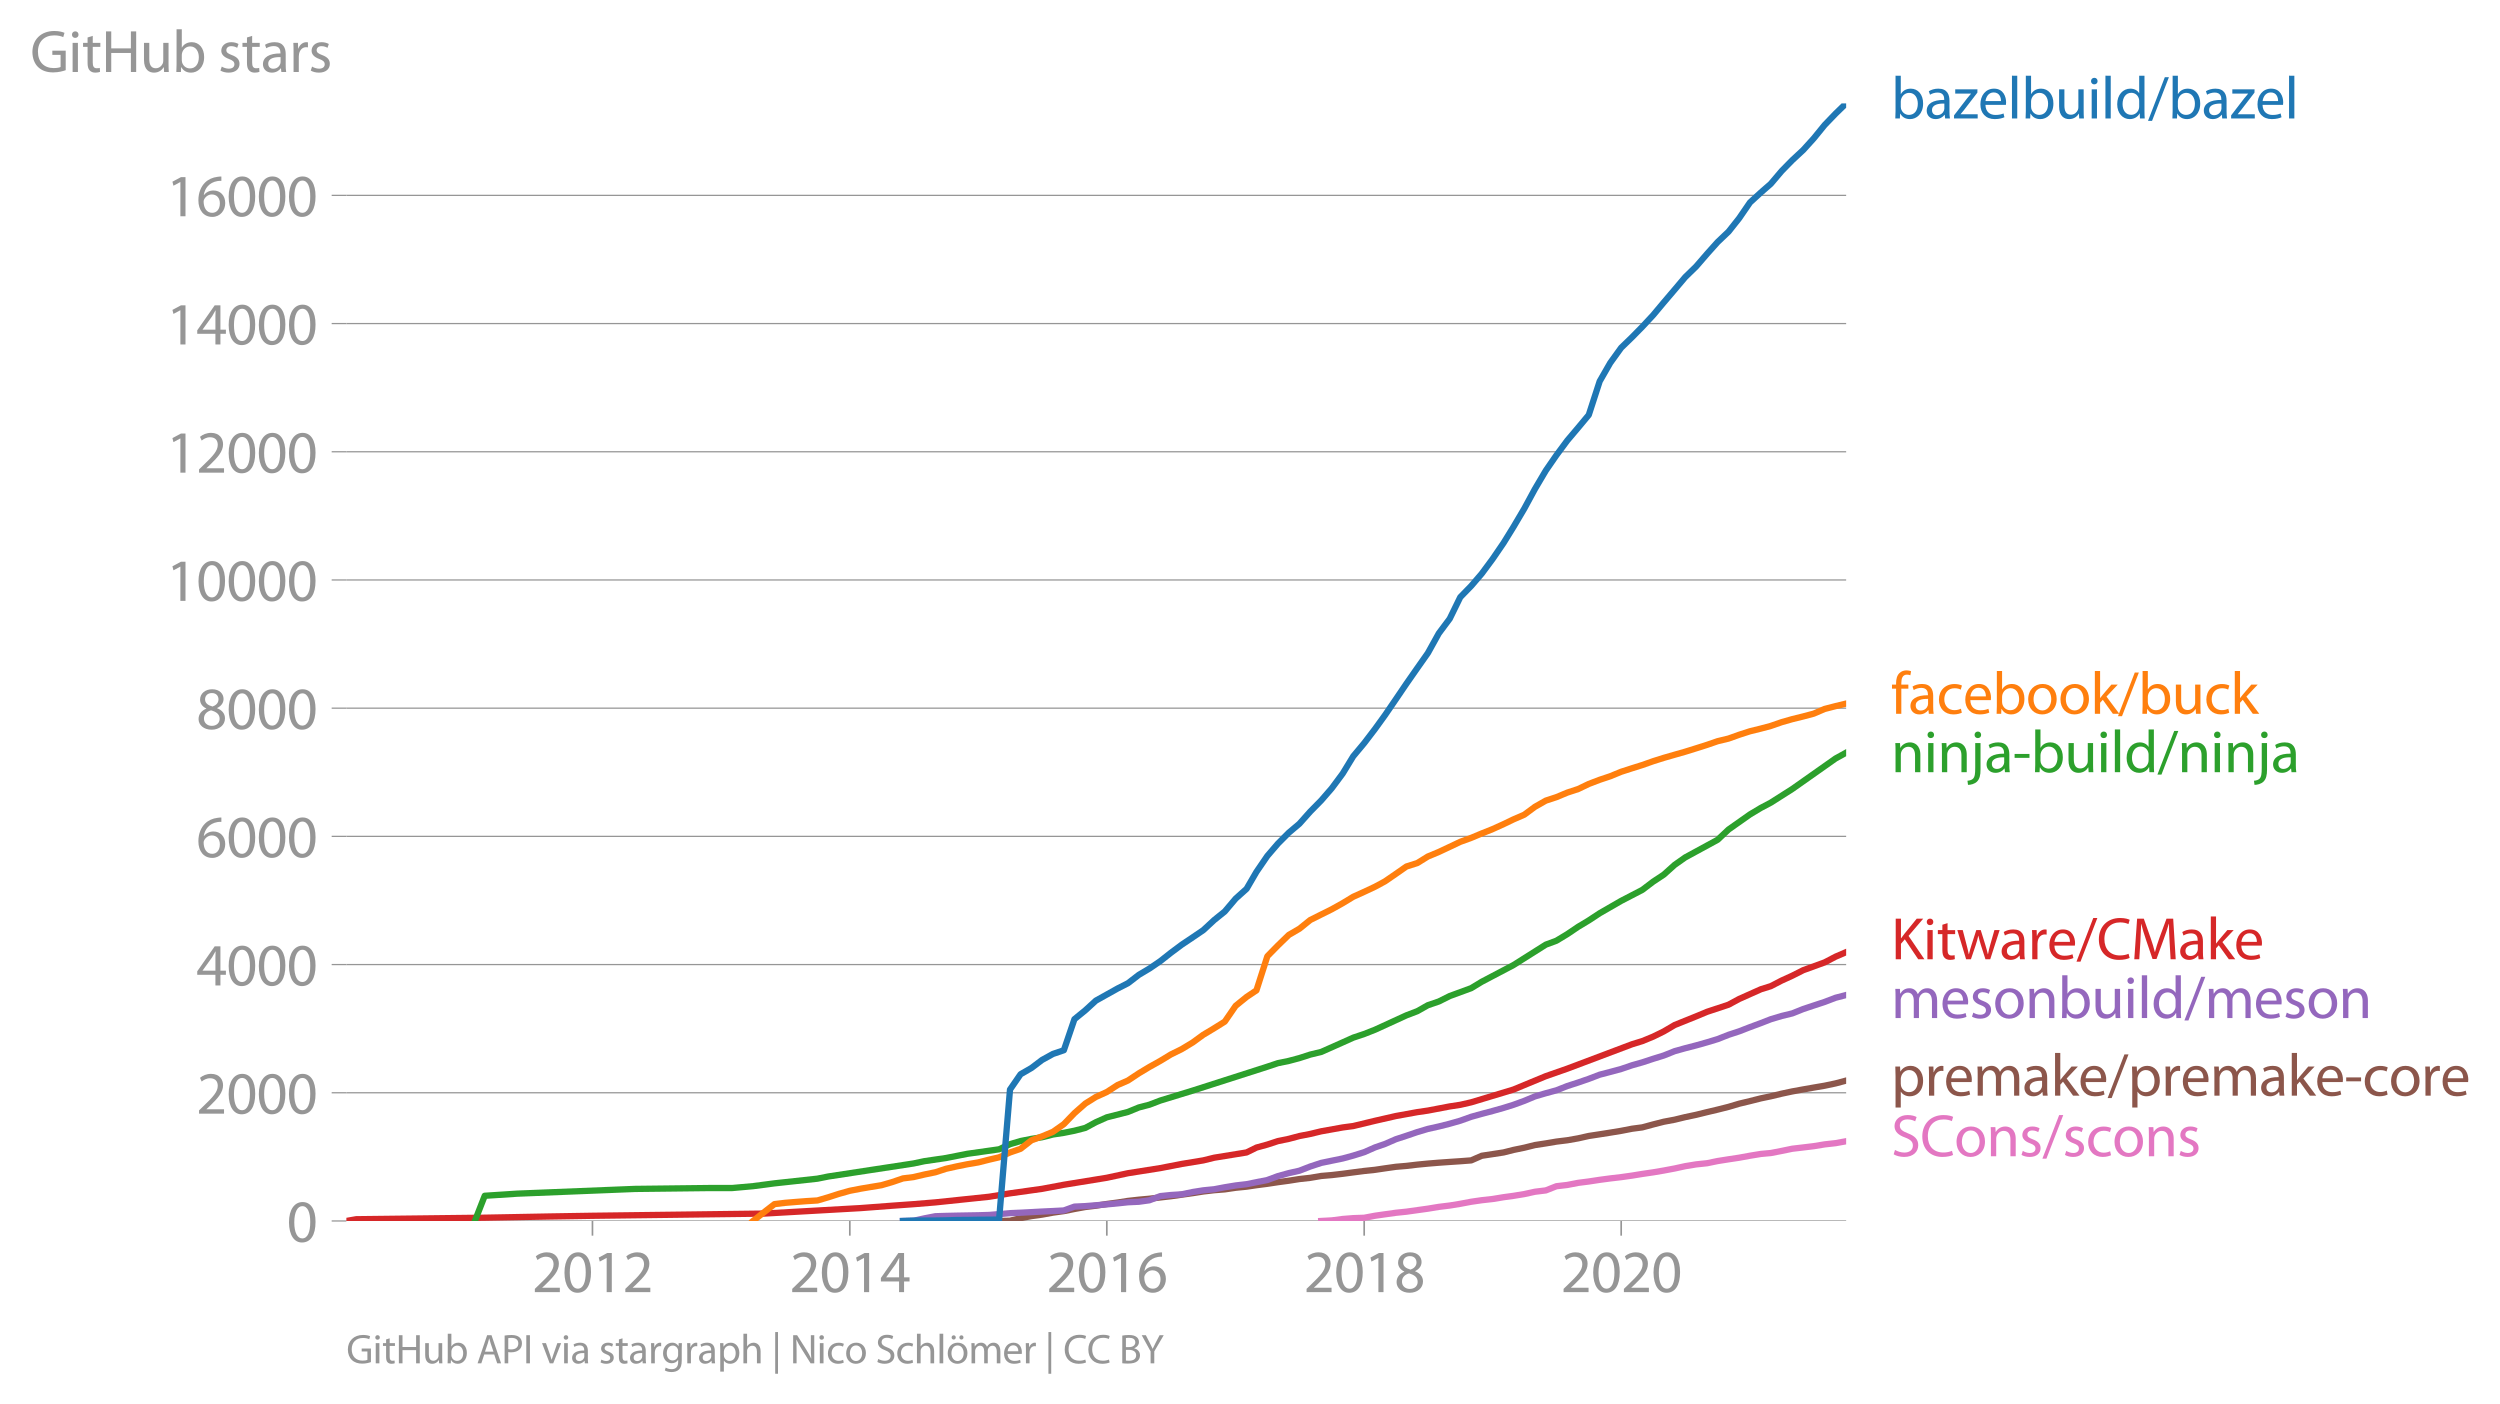 <svg height="445.679" viewBox="0 0 595.287 334.259" width="793.716" xmlns="http://www.w3.org/2000/svg" xmlns:xlink="http://www.w3.org/1999/xlink"><defs><style>*{stroke-linecap:butt;stroke-linejoin:round}</style></defs><g id="figure_1"><path d="M0 334.26h595.287V0H0z" style="fill:none" id="patch_1"/><g id="axes_1"><path d="M82.476 290.732h357.12V24.62H82.476z" style="fill:none" id="patch_2"/><g id="matplotlib.axis_1"><g id="xtick_1"><g id="line2d_1"><defs><path d="M0 0v3.5" id="m1e77e0fbd2" style="stroke:#969696;stroke-width:.4"/></defs><use style="fill:#969696;stroke:#969696;stroke-width:.4" x="141.074" xlink:href="#m1e77e0fbd2" y="290.732"/></g><g style="fill:#969696" transform="matrix(.14 0 0 -.14 126.711 307.672)" id="text_1"><defs><path d="M2944 0v467H1075v13l333 307c877 845 1434 1466 1434 2234 0 595-378 1209-1274 1209-480 0-890-179-1178-422l180-397c192 160 505 352 883 352 621 0 825-390 825-813-6-627-486-1164-1548-2176L288 346V0h2656z" id="MyriadPro-Regular-32" transform="scale(.016)"/><path d="M1677 4230c-845 0-1447-768-1447-2163C243 691 794-70 1606-70c922 0 1447 780 1447 2195 0 1325-499 2105-1376 2105zm-32-435c582 0 845-672 845-1696 0-1062-276-1734-852-1734-512 0-844 614-844 1696 0 1133 358 1734 851 1734z" id="MyriadPro-Regular-30" transform="scale(.016)"/><path d="M1510 0h544v4160h-480l-908-486 108-429 724 390h12V0z" id="MyriadPro-Regular-31" transform="scale(.016)"/></defs><use xlink:href="#MyriadPro-Regular-32"/><use x="51.3" xlink:href="#MyriadPro-Regular-30"/><use x="102.6" xlink:href="#MyriadPro-Regular-31"/><use x="153.9" xlink:href="#MyriadPro-Regular-32"/></g></g><g id="xtick_2"><use style="fill:#969696;stroke:#969696;stroke-width:.4" x="202.355" xlink:href="#m1e77e0fbd2" y="290.732" id="line2d_2"/><g style="fill:#969696" transform="matrix(.14 0 0 -.14 187.991 307.672)" id="text_2"><defs><path d="M2560 0v1133h582v441h-582v2586h-608L96 1504v-371h1933V0h531zM666 1574v13l1017 1415c115 192 218 371 346 614h19c-13-218-19-435-19-653V1574H666z" id="MyriadPro-Regular-34" transform="scale(.016)"/></defs><use xlink:href="#MyriadPro-Regular-32"/><use x="51.3" xlink:href="#MyriadPro-Regular-30"/><use x="102.6" xlink:href="#MyriadPro-Regular-31"/><use x="153.9" xlink:href="#MyriadPro-Regular-34"/></g></g><g id="xtick_3"><use style="fill:#969696;stroke:#969696;stroke-width:.4" x="263.551" xlink:href="#m1e77e0fbd2" y="290.732" id="line2d_3"/><g style="fill:#969696" transform="matrix(.14 0 0 -.14 249.188 307.672)" id="text_3"><defs><path d="M2662 4224c-102 0-243-6-409-32-525-64-986-275-1331-614-410-410-704-1056-704-1876C218 621 800-70 1690-70c864 0 1382 704 1382 1465 0 813-518 1344-1254 1344-461 0-807-217-1005-480h-19c96 685 563 1331 1446 1479 160 25 307 32 422 25v461zM1690 365c-589 0-903 505-916 1190 0 103 26 186 64 250 154 301 468 512 807 512 518 0 857-359 857-954s-326-998-806-998h-6z" id="MyriadPro-Regular-36" transform="scale(.016)"/></defs><use xlink:href="#MyriadPro-Regular-32"/><use x="51.3" xlink:href="#MyriadPro-Regular-30"/><use x="102.6" xlink:href="#MyriadPro-Regular-31"/><use x="153.9" xlink:href="#MyriadPro-Regular-36"/></g></g><g id="xtick_4"><use style="fill:#969696;stroke:#969696;stroke-width:.4" x="324.832" xlink:href="#m1e77e0fbd2" y="290.732" id="line2d_4"/><g style="fill:#969696" transform="matrix(.14 0 0 -.14 310.469 307.672)" id="text_4"><defs><path d="M1062 2170c-512-218-825-589-825-1114C237 448 762-70 1632-70c794 0 1414 486 1414 1209 0 506-320 871-838 1075v20c512 243 685 620 685 972 0 519-403 1024-1210 1024-729 0-1286-448-1286-1107 0-358 198-717 659-934l6-19zm583-1831c-531 0-851 371-832 794 0 397 262 717 749 857 563-160 915-403 915-908 0-423-327-743-832-743zm6 3488c506 0 704-345 704-678 0-378-275-634-633-755-480 128-794 352-794 768 0 358 256 665 723 665z" id="MyriadPro-Regular-38" transform="scale(.016)"/></defs><use xlink:href="#MyriadPro-Regular-32"/><use x="51.3" xlink:href="#MyriadPro-Regular-30"/><use x="102.6" xlink:href="#MyriadPro-Regular-31"/><use x="153.9" xlink:href="#MyriadPro-Regular-38"/></g></g><g id="xtick_5"><use style="fill:#969696;stroke:#969696;stroke-width:.4" x="386.028" xlink:href="#m1e77e0fbd2" y="290.732" id="line2d_5"/><g style="fill:#969696" transform="matrix(.14 0 0 -.14 371.665 307.672)" id="text_5"><use xlink:href="#MyriadPro-Regular-32"/><use x="51.3" xlink:href="#MyriadPro-Regular-30"/><use x="102.6" xlink:href="#MyriadPro-Regular-32"/><use x="153.9" xlink:href="#MyriadPro-Regular-30"/></g></g></g><g id="matplotlib.axis_2"><g id="ytick_1"><path clip-path="url(#p7c78a00a29)" d="M82.476 290.732h357.12" style="fill:none;stroke:#969696;stroke-linecap:square;stroke-width:.3" id="line2d_6"/><g id="line2d_7"><defs><path d="M0 0h-3.5" id="m3b2c793133" style="stroke:#969696;stroke-width:.3"/></defs><use style="fill:#969696;stroke:#969696;stroke-width:.3" x="82.476" xlink:href="#m3b2c793133" y="290.732"/></g><use xlink:href="#MyriadPro-Regular-30" style="fill:#969696" transform="matrix(.14 0 0 -.14 68.295 295.702)" id="text_6"/></g><g id="ytick_2"><path clip-path="url(#p7c78a00a29)" d="M82.476 260.206h357.12" style="fill:none;stroke:#969696;stroke-linecap:square;stroke-width:.3" id="line2d_8"/><use style="fill:#969696;stroke:#969696;stroke-width:.3" x="82.476" xlink:href="#m3b2c793133" y="260.206" id="line2d_9"/><g style="fill:#969696" transform="matrix(.14 0 0 -.14 46.75 265.176)" id="text_7"><use xlink:href="#MyriadPro-Regular-32"/><use x="51.3" xlink:href="#MyriadPro-Regular-30"/><use x="102.6" xlink:href="#MyriadPro-Regular-30"/><use x="153.9" xlink:href="#MyriadPro-Regular-30"/></g></g><g id="ytick_3"><path clip-path="url(#p7c78a00a29)" d="M82.476 229.68h357.12" style="fill:none;stroke:#969696;stroke-linecap:square;stroke-width:.3" id="line2d_10"/><use style="fill:#969696;stroke:#969696;stroke-width:.3" x="82.476" xlink:href="#m3b2c793133" y="229.68" id="line2d_11"/><g style="fill:#969696" transform="matrix(.14 0 0 -.14 46.75 234.65)" id="text_8"><use xlink:href="#MyriadPro-Regular-34"/><use x="51.3" xlink:href="#MyriadPro-Regular-30"/><use x="102.6" xlink:href="#MyriadPro-Regular-30"/><use x="153.9" xlink:href="#MyriadPro-Regular-30"/></g></g><g id="ytick_4"><path clip-path="url(#p7c78a00a29)" d="M82.476 199.154h357.12" style="fill:none;stroke:#969696;stroke-linecap:square;stroke-width:.3" id="line2d_12"/><use style="fill:#969696;stroke:#969696;stroke-width:.3" x="82.476" xlink:href="#m3b2c793133" y="199.154" id="line2d_13"/><g style="fill:#969696" transform="matrix(.14 0 0 -.14 46.75 204.124)" id="text_9"><use xlink:href="#MyriadPro-Regular-36"/><use x="51.3" xlink:href="#MyriadPro-Regular-30"/><use x="102.6" xlink:href="#MyriadPro-Regular-30"/><use x="153.9" xlink:href="#MyriadPro-Regular-30"/></g></g><g id="ytick_5"><path clip-path="url(#p7c78a00a29)" d="M82.476 168.627h357.12" style="fill:none;stroke:#969696;stroke-linecap:square;stroke-width:.3" id="line2d_14"/><use style="fill:#969696;stroke:#969696;stroke-width:.3" x="82.476" xlink:href="#m3b2c793133" y="168.627" id="line2d_15"/><g style="fill:#969696" transform="matrix(.14 0 0 -.14 46.75 173.597)" id="text_10"><use xlink:href="#MyriadPro-Regular-38"/><use x="51.3" xlink:href="#MyriadPro-Regular-30"/><use x="102.6" xlink:href="#MyriadPro-Regular-30"/><use x="153.9" xlink:href="#MyriadPro-Regular-30"/></g></g><g id="ytick_6"><path clip-path="url(#p7c78a00a29)" d="M82.476 138.101h357.12" style="fill:none;stroke:#969696;stroke-linecap:square;stroke-width:.3" id="line2d_16"/><use style="fill:#969696;stroke:#969696;stroke-width:.3" x="82.476" xlink:href="#m3b2c793133" y="138.101" id="line2d_17"/><g style="fill:#969696" transform="matrix(.14 0 0 -.14 39.568 143.071)" id="text_11"><use xlink:href="#MyriadPro-Regular-31"/><use x="51.3" xlink:href="#MyriadPro-Regular-30"/><use x="102.6" xlink:href="#MyriadPro-Regular-30"/><use x="153.9" xlink:href="#MyriadPro-Regular-30"/><use x="205.2" xlink:href="#MyriadPro-Regular-30"/></g></g><g id="ytick_7"><path clip-path="url(#p7c78a00a29)" d="M82.476 107.575h357.12" style="fill:none;stroke:#969696;stroke-linecap:square;stroke-width:.3" id="line2d_18"/><use style="fill:#969696;stroke:#969696;stroke-width:.3" x="82.476" xlink:href="#m3b2c793133" y="107.575" id="line2d_19"/><g style="fill:#969696" transform="matrix(.14 0 0 -.14 39.568 112.545)" id="text_12"><use xlink:href="#MyriadPro-Regular-31"/><use x="51.3" xlink:href="#MyriadPro-Regular-32"/><use x="102.6" xlink:href="#MyriadPro-Regular-30"/><use x="153.9" xlink:href="#MyriadPro-Regular-30"/><use x="205.2" xlink:href="#MyriadPro-Regular-30"/></g></g><g id="ytick_8"><path clip-path="url(#p7c78a00a29)" d="M82.476 77.049h357.12" style="fill:none;stroke:#969696;stroke-linecap:square;stroke-width:.3" id="line2d_20"/><use style="fill:#969696;stroke:#969696;stroke-width:.3" x="82.476" xlink:href="#m3b2c793133" y="77.049" id="line2d_21"/><g style="fill:#969696" transform="matrix(.14 0 0 -.14 39.568 82.019)" id="text_13"><use xlink:href="#MyriadPro-Regular-31"/><use x="51.3" xlink:href="#MyriadPro-Regular-34"/><use x="102.6" xlink:href="#MyriadPro-Regular-30"/><use x="153.9" xlink:href="#MyriadPro-Regular-30"/><use x="205.2" xlink:href="#MyriadPro-Regular-30"/></g></g><g id="ytick_9"><path clip-path="url(#p7c78a00a29)" d="M82.476 46.523h357.12" style="fill:none;stroke:#969696;stroke-linecap:square;stroke-width:.3" id="line2d_22"/><use style="fill:#969696;stroke:#969696;stroke-width:.3" x="82.476" xlink:href="#m3b2c793133" y="46.523" id="line2d_23"/><g style="fill:#969696" transform="matrix(.14 0 0 -.14 39.568 51.493)" id="text_14"><use xlink:href="#MyriadPro-Regular-31"/><use x="51.3" xlink:href="#MyriadPro-Regular-36"/><use x="102.6" xlink:href="#MyriadPro-Regular-30"/><use x="153.9" xlink:href="#MyriadPro-Regular-30"/><use x="205.2" xlink:href="#MyriadPro-Regular-30"/></g></g><g style="fill:#969696" transform="matrix(.14 0 0 -.14 7.2 17.14)" id="text_15"><defs><path d="M3770 2266H2349v-448h877V531c-128-64-378-115-743-115-1005 0-1664 646-1664 1741 0 1081 685 1734 1735 1734 435 0 723-83 953-185l135 454c-186 90-576 198-1076 198-1446 0-2329-940-2336-2227 0-672 231-1248 602-1606 422-403 960-570 1613-570 582 0 1075 147 1325 237v2074z" id="MyriadPro-Regular-47" transform="scale(.016)"/><path d="M1030 0v3098H467V0h563zM749 4320c-205 0-352-154-352-352 0-192 141-346 339-346 224 0 365 154 358 346 0 198-134 352-345 352z" id="MyriadPro-Regular-69" transform="scale(.016)"/><path d="M595 3667v-569H115v-429h480V979c0-365 58-640 218-806C947 19 1158-70 1421-70c217 0 390 38 499 83l-26 422c-83-25-172-38-326-38-314 0-422 217-422 601v1671h806v429h-806v742l-551-173z" id="MyriadPro-Regular-74" transform="scale(.016)"/><path d="M486 4314V0h557v2022h2087V0h563v4314h-563V2509H1043v1805H486z" id="MyriadPro-Regular-48" transform="scale(.016)"/><path d="M3059 3098h-563V1197c0-103-19-205-51-288-103-250-365-512-743-512-512 0-691 397-691 985v1716H448V1286C448 198 1030-70 1517-70c550 0 877 326 1024 576h13l32-506h499c-19 243-26 525-26 845v2253z" id="MyriadPro-Regular-75" transform="scale(.016)"/><path d="M467 800c0-275-13-589-25-800h486l26 512h19c230-410 589-582 1037-582 691 0 1388 550 1388 1657 7 941-537 1581-1305 1581-499 0-858-224-1056-570h-13v1946H467V800zm557 998c0 90 19 167 32 231 115 429 474 691 858 691 601 0 921-531 921-1152 0-710-352-1190-941-1190-409 0-736 268-844 659-13 64-26 134-26 205v556z" id="MyriadPro-Regular-62" transform="scale(.016)"/><path d="M250 147C467 19 781-70 1120-70c736 0 1158 390 1158 934 0 461-275 730-812 934-404 154-589 269-589 525 0 231 185 423 518 423 288 0 512-103 634-180l141 410c-173 102-448 192-762 192-666 0-1069-410-1069-909 0-371 263-678 819-877 416-153 576-300 576-569 0-256-192-461-601-461-282 0-576 115-743 224L250 147z" id="MyriadPro-Regular-73" transform="scale(.016)"/><path d="M2643 1901c0 621-230 1267-1177 1267-391 0-762-109-1018-275l128-371c218 140 518 230 806 230 634 0 704-461 704-717v-64C890 1978 224 1568 224 819c0-448 320-889 947-889 442 0 775 217 947 460h20l44-390h512c-38 211-51 474-51 742v1159zm-544-858c0-57-13-121-32-179-89-262-345-518-749-518-288 0-531 172-531 537 0 602 698 711 1312 698v-538z" id="MyriadPro-Regular-61" transform="scale(.016)"/><path d="M467 0h557v1651c0 96 13 186 26 263 76 422 358 723 755 723 77 0 134-7 192-19v531c-51 13-96 19-160 19-378 0-717-262-858-678h-25l-20 608H442c19-288 25-602 25-967V0z" id="MyriadPro-Regular-72" transform="scale(.016)"/></defs><use xlink:href="#MyriadPro-Regular-47"/><use x="64.6" xlink:href="#MyriadPro-Regular-69"/><use x="88" xlink:href="#MyriadPro-Regular-74"/><use x="121.1" xlink:href="#MyriadPro-Regular-48"/><use x="186.3" xlink:href="#MyriadPro-Regular-75"/><use x="241.4" xlink:href="#MyriadPro-Regular-62"/><use x="298.3" xlink:href="#MyriadPro-Regular-20"/><use x="319.5" xlink:href="#MyriadPro-Regular-73"/><use x="359.1" xlink:href="#MyriadPro-Regular-74"/><use x="392.2" xlink:href="#MyriadPro-Regular-61"/><use x="440.4" xlink:href="#MyriadPro-Regular-72"/><use x="473.1" xlink:href="#MyriadPro-Regular-73"/></g></g><path clip-path="url(#p7c78a00a29)" d="m314.604 290.732 2.515-.137 2.599-.336 2.515-.198 2.599-.092 2.598-.488 2.348-.336 2.598-.366 2.515-.26 2.6-.366 2.514-.351 2.599-.428 2.599-.32 2.514-.412 2.6-.489 2.514-.366 2.599-.29 2.599-.427 2.347-.32 2.599-.428 2.515-.55 2.598-.32 2.515-.992 2.6-.306 2.598-.503 2.515-.32 2.599-.398 2.514-.335 2.6-.306 2.598-.366 2.431-.397 2.599-.381 2.515-.428 2.599-.488 2.514-.55 2.6-.427 2.598-.275 2.515-.519 2.599-.412 2.515-.381 2.598-.474 2.6-.427 2.346-.214 2.6-.503 2.514-.52 2.599-.305 2.515-.305 2.599-.427 2.598-.29 2.515-.458" style="fill:none;stroke:#e377c2;stroke-linecap:square;stroke-width:1.5" id="line2d_24"/><path clip-path="url(#p7c78a00a29)" d="m237.899 290.732 2.599-.06 2.515-.611 2.598-.489 2.515-.35 2.599-.474 2.599-.366 2.515-.504 2.598-.473 2.515-.305 2.6-.412 2.598-.352 2.431-.381 2.599-.29 2.515-.23 2.598-.304 2.515-.29 2.6-.367 2.598-.366 2.515-.397 2.599-.305 2.515-.198 2.598-.382 2.6-.26 2.346-.35 2.6-.336 2.514-.382 2.599-.351 2.515-.397 2.598-.29 2.6-.442 2.514-.214 2.599-.305 2.515-.336 2.599-.336 2.598-.275 2.348-.35 2.598-.367 2.515-.214 2.6-.305 2.514-.244 2.599-.214 2.599-.183 2.514-.168 2.6-.198 2.514-1.1 2.599-.396 2.599-.397 2.347-.595 2.599-.534 2.515-.626 2.598-.397 2.515-.427 2.6-.321 2.598-.458 2.515-.565 2.599-.396 2.514-.397 2.6-.428 2.598-.503 2.431-.32 2.599-.703 2.515-.641 2.599-.488 2.514-.611 2.6-.55 2.598-.64 2.515-.596 2.599-.656 2.515-.748 2.598-.626 2.6-.656 2.346-.488 2.6-.626 2.514-.534 2.599-.474 2.515-.442 2.599-.443 2.598-.55 2.515-.67" style="fill:none;stroke:#8c564b;stroke-linecap:square;stroke-width:1.5" id="line2d_25"/><path clip-path="url(#p7c78a00a29)" d="m215.013 290.732 2.515-.046 2.599-.58 2.598-.503 2.515-.077 2.6-.06 2.514-.046 2.599-.046 2.599-.077 2.347-.198 2.599-.229 2.515-.107 2.598-.137 2.515-.137 2.599-.123 2.599-.137 2.515-.916 2.598-.122 2.515-.198 2.6-.214 2.598-.244 2.431-.26 2.599-.122 2.515-.35 2.598-.993 2.515-.26 2.6-.167 2.598-.55 2.515-.397 2.599-.259 2.515-.473 2.598-.428 2.6-.305 2.346-.473 2.6-.519 2.514-.93 2.599-.718 2.515-.565 2.598-1.007 2.6-.855 2.514-.52 2.599-.533 2.515-.687 2.599-.81 2.598-1.144 2.348-.809 2.598-1.13 2.515-.823 2.6-.886 2.514-.748 2.599-.58 2.599-.656 2.514-.717 2.6-.931 2.514-.702 2.599-.687 2.599-.733 2.347-.732 2.599-.947 2.515-1.053 2.598-.763 2.515-.687 2.6-1.023 2.598-.84 2.515-.869 2.599-.992 2.514-.656 2.6-.703 2.598-.885 2.431-.687 2.599-.854 2.515-.779 2.599-1.038 2.514-.702 2.6-.671 2.598-.733 2.515-.763 2.599-1.023 2.515-.824 2.598-1.007 2.6-.962 2.346-.916 2.6-.778 2.514-.61 2.599-1.039 2.515-.839 2.599-.855 2.598-.992 2.515-.656" style="fill:none;stroke:#9467bd;stroke-linecap:square;stroke-width:1.5" id="line2d_26"/><g style="fill:#1f77b4" transform="matrix(.14 0 0 -.14 450.31 28.204)" id="text_16"><defs><path d="M115 0h2515v448H819v13c141 160 269 313 397 486l1382 1799 7 352H243v-455h1677v-13c-141-166-269-313-403-480L115 326V0z" id="MyriadPro-Regular-7a" transform="scale(.016)"/><path d="M2957 1446c6 58 19 148 19 263 0 569-269 1459-1280 1459-902 0-1453-736-1453-1670C243 563 813-70 1766-70c493 0 832 108 1031 198l-96 403c-211-89-455-160-858-160-563 0-1049 314-1062 1075h2176zM787 1850c45 390 295 915 864 915 634 0 787-557 781-915H787z" id="MyriadPro-Regular-65" transform="scale(.016)"/><path d="M467 0h563v4544H467V0z" id="MyriadPro-Regular-6c" transform="scale(.016)"/><path d="M2579 4544V2694h-13c-140 250-460 474-934 474-755 0-1395-634-1389-1664C243 563 819-70 1568-70c506 0 883 262 1056 608h13l25-538h506c-19 211-26 525-26 800v3744h-563zm0-3245c0-89-6-166-25-243-103-422-448-672-826-672-608 0-915 518-915 1146 0 684 345 1196 928 1196 422 0 729-294 813-652 19-71 25-167 25-237v-538z" id="MyriadPro-Regular-64" transform="scale(.016)"/><path d="m422-256 1792 4640h-435L-6-256h428z" id="MyriadPro-Regular-2f" transform="scale(.016)"/></defs><use xlink:href="#MyriadPro-Regular-62"/><use x="56.9" xlink:href="#MyriadPro-Regular-61"/><use x="105.1" xlink:href="#MyriadPro-Regular-7a"/><use x="147.9" xlink:href="#MyriadPro-Regular-65"/><use x="198" xlink:href="#MyriadPro-Regular-6c"/><use x="221.6" xlink:href="#MyriadPro-Regular-62"/><use x="278.5" xlink:href="#MyriadPro-Regular-75"/><use x="333.6" xlink:href="#MyriadPro-Regular-69"/><use x="357" xlink:href="#MyriadPro-Regular-6c"/><use x="380.6" xlink:href="#MyriadPro-Regular-64"/><use x="437" xlink:href="#MyriadPro-Regular-2f"/><use x="471.3" xlink:href="#MyriadPro-Regular-62"/><use x="528.2" xlink:href="#MyriadPro-Regular-61"/><use x="576.4" xlink:href="#MyriadPro-Regular-7a"/><use x="619.2" xlink:href="#MyriadPro-Regular-65"/><use x="669.3" xlink:href="#MyriadPro-Regular-6c"/></g><g style="fill:#ff7f0e" transform="matrix(.14 0 0 -.14 450.31 169.959)" id="text_17"><defs><path d="M1082 0v2669h748v429h-748v166c0 474 121 896 601 896 160 0 275-32 359-70l76 435c-108 45-281 89-480 89-262 0-544-83-755-288-262-249-358-646-358-1081v-147H90v-429h435V0h557z" id="MyriadPro-Regular-66" transform="scale(.016)"/><path d="M2579 538c-160-71-371-154-691-154-614 0-1075 442-1075 1158 0 647 384 1172 1094 1172 307 0 519-71 653-148l128 436c-154 76-448 160-781 160-1011 0-1664-692-1664-1645C243 570 851-70 1786-70c416 0 742 108 889 185l-96 423z" id="MyriadPro-Regular-63" transform="scale(.016)"/><path d="M1779 3168c-857 0-1536-608-1536-1645C243 544 890-70 1728-70c749 0 1542 499 1542 1644 0 948-601 1594-1491 1594zm-13-422c666 0 928-666 928-1191 0-697-403-1203-940-1203-551 0-941 512-941 1190 0 589 288 1204 953 1204z" id="MyriadPro-Regular-6f" transform="scale(.016)"/><path d="M1024 4544H467V0h557v1165l288 320L2381 0h685L1702 1824l1197 1274h-678l-909-1069c-90-109-198-243-275-352h-13v2867z" id="MyriadPro-Regular-6b" transform="scale(.016)"/></defs><use xlink:href="#MyriadPro-Regular-66"/><use x="29.2" xlink:href="#MyriadPro-Regular-61"/><use x="77.4" xlink:href="#MyriadPro-Regular-63"/><use x="122.2" xlink:href="#MyriadPro-Regular-65"/><use x="172.3" xlink:href="#MyriadPro-Regular-62"/><use x="229.2" xlink:href="#MyriadPro-Regular-6f"/><use x="284.1" xlink:href="#MyriadPro-Regular-6f"/><use x="339" xlink:href="#MyriadPro-Regular-6b"/><use x="385.9" xlink:href="#MyriadPro-Regular-2f"/><use x="420.2" xlink:href="#MyriadPro-Regular-62"/><use x="477.1" xlink:href="#MyriadPro-Regular-75"/><use x="532.2" xlink:href="#MyriadPro-Regular-63"/><use x="577" xlink:href="#MyriadPro-Regular-6b"/></g><g style="fill:#2ca02c" transform="matrix(.14 0 0 -.14 450.31 183.868)" id="text_18"><defs><path d="M467 0h563v1862c0 96 13 192 39 263 96 313 384 576 755 576 531 0 717-416 717-915V0h563v1850c0 1062-666 1318-1094 1318-512 0-871-288-1024-582h-13l-32 512H442c19-256 25-519 25-839V0z" id="MyriadPro-Regular-6e" transform="scale(.016)"/><path d="M-230-1350c300 0 710 102 960 352 275 281 371 672 371 1273v2823H538V493c0-743-58-992-212-1165C192-819-32-890-288-909l58-441zM826 4320c-212 0-359-154-359-352 0-186 135-346 346-346 224 0 358 160 352 346 0 198-135 352-339 352z" id="MyriadPro-Regular-6a" transform="scale(.016)"/><path d="M192 1939v-416h1581v416H192z" id="MyriadPro-Regular-2d" transform="scale(.016)"/></defs><use xlink:href="#MyriadPro-Regular-6e"/><use x="55.5" xlink:href="#MyriadPro-Regular-69"/><use x="78.9" xlink:href="#MyriadPro-Regular-6e"/><use x="134.4" xlink:href="#MyriadPro-Regular-6a"/><use x="158.7" xlink:href="#MyriadPro-Regular-61"/><use x="206.9" xlink:href="#MyriadPro-Regular-2d"/><use x="237.6" xlink:href="#MyriadPro-Regular-62"/><use x="294.5" xlink:href="#MyriadPro-Regular-75"/><use x="349.6" xlink:href="#MyriadPro-Regular-69"/><use x="373" xlink:href="#MyriadPro-Regular-6c"/><use x="396.6" xlink:href="#MyriadPro-Regular-64"/><use x="453" xlink:href="#MyriadPro-Regular-2f"/><use x="487.3" xlink:href="#MyriadPro-Regular-6e"/><use x="542.8" xlink:href="#MyriadPro-Regular-69"/><use x="566.2" xlink:href="#MyriadPro-Regular-6e"/><use x="621.7" xlink:href="#MyriadPro-Regular-6a"/><use x="646" xlink:href="#MyriadPro-Regular-61"/></g><g style="fill:#d62728" transform="matrix(.14 0 0 -.14 450.31 228.409)" id="text_19"><defs><path d="M486 0h557v1645l410 473L2874 0h659L1850 2483l1561 1831h-691L1402 2694c-109-140-224-294-340-460h-19v2080H486V0z" id="MyriadPro-Regular-4b" transform="scale(.016)"/><path d="M115 3098 1050 0h512l499 1472c109 333 205 653 281 1024h13c77-365 167-672 275-1018L3104 0h512l998 3098h-556l-442-1556c-102-364-186-691-237-1004h-19c-70 313-160 640-275 1011l-480 1549h-474l-505-1575c-103-339-205-672-276-985h-19c-57 320-141 640-230 985L691 3098H115z" id="MyriadPro-Regular-77" transform="scale(.016)"/><path d="M3386 582c-224-108-570-179-909-179-1050 0-1658 679-1658 1735 0 1132 672 1779 1683 1779 359 0 660-77 871-179l134 454c-147 77-486 192-1024 192-1337 0-2253-915-2253-2266C230 704 1146-70 2362-70c524 0 934 108 1139 211l-115 441z" id="MyriadPro-Regular-43" transform="scale(.016)"/><path d="M4230 0h544l-268 4314h-711l-768-2087c-192-544-345-1017-454-1453h-19c-109 448-256 922-436 1453l-736 2087H672L371 0h531l116 1850c38 646 70 1369 83 1907h13c121-512 294-1069 499-1677L2310 26h423l761 2092c218 589 397 1133 544 1639h20c-7-538 32-1261 64-1863L4230 0z" id="MyriadPro-Regular-4d" transform="scale(.016)"/></defs><use xlink:href="#MyriadPro-Regular-4b"/><use x="54.2" xlink:href="#MyriadPro-Regular-69"/><use x="77.6" xlink:href="#MyriadPro-Regular-74"/><use x="110.7" xlink:href="#MyriadPro-Regular-77"/><use x="184.3" xlink:href="#MyriadPro-Regular-61"/><use x="232.5" xlink:href="#MyriadPro-Regular-72"/><use x="265.2" xlink:href="#MyriadPro-Regular-65"/><use x="315.3" xlink:href="#MyriadPro-Regular-2f"/><use x="349.6" xlink:href="#MyriadPro-Regular-43"/><use x="407.6" xlink:href="#MyriadPro-Regular-4d"/><use x="488" xlink:href="#MyriadPro-Regular-61"/><use x="536.2" xlink:href="#MyriadPro-Regular-6b"/><use x="583.1" xlink:href="#MyriadPro-Regular-65"/></g><g style="fill:#9467bd" transform="matrix(.14 0 0 -.14 450.31 242.409)" id="text_20"><defs><path d="M467 0h551v1869c0 96 12 192 44 275 90 282 346 563 698 563 429 0 646-358 646-851V0h551v1914c0 102 19 204 45 281 96 275 345 512 665 512 455 0 672-358 672-953V0h551v1824c0 1075-608 1344-1018 1344-294 0-499-77-685-218-128-96-249-230-345-403h-13c-135 365-455 621-877 621-512 0-800-275-973-570h-19l-26 500H442c19-256 25-519 25-839V0z" id="MyriadPro-Regular-6d" transform="scale(.016)"/></defs><use xlink:href="#MyriadPro-Regular-6d"/><use x="83.4" xlink:href="#MyriadPro-Regular-65"/><use x="133.5" xlink:href="#MyriadPro-Regular-73"/><use x="173.1" xlink:href="#MyriadPro-Regular-6f"/><use x="228" xlink:href="#MyriadPro-Regular-6e"/><use x="283.5" xlink:href="#MyriadPro-Regular-62"/><use x="340.4" xlink:href="#MyriadPro-Regular-75"/><use x="395.5" xlink:href="#MyriadPro-Regular-69"/><use x="418.9" xlink:href="#MyriadPro-Regular-6c"/><use x="442.5" xlink:href="#MyriadPro-Regular-64"/><use x="498.9" xlink:href="#MyriadPro-Regular-2f"/><use x="533.2" xlink:href="#MyriadPro-Regular-6d"/><use x="616.6" xlink:href="#MyriadPro-Regular-65"/><use x="666.7" xlink:href="#MyriadPro-Regular-73"/><use x="706.3" xlink:href="#MyriadPro-Regular-6f"/><use x="761.2" xlink:href="#MyriadPro-Regular-6e"/></g><g style="fill:#8c564b" transform="matrix(.14 0 0 -.14 450.31 260.89)" id="text_21"><defs><path d="M467-1267h557V416h13c185-307 544-486 953-486 730 0 1408 550 1408 1664 0 940-563 1574-1312 1574-505 0-870-224-1100-602h-13l-26 532H442c12-295 25-615 25-1012v-3353zm557 3059c0 77 19 160 38 230 109 423 468 698 852 698 595 0 921-531 921-1152 0-710-345-1197-941-1197-403 0-742 269-844 659-13 71-26 148-26 231v531z" id="MyriadPro-Regular-70" transform="scale(.016)"/></defs><use xlink:href="#MyriadPro-Regular-70"/><use x="56.9" xlink:href="#MyriadPro-Regular-72"/><use x="89.6" xlink:href="#MyriadPro-Regular-65"/><use x="139.7" xlink:href="#MyriadPro-Regular-6d"/><use x="223.1" xlink:href="#MyriadPro-Regular-61"/><use x="271.3" xlink:href="#MyriadPro-Regular-6b"/><use x="318.2" xlink:href="#MyriadPro-Regular-65"/><use x="368.3" xlink:href="#MyriadPro-Regular-2f"/><use x="402.6" xlink:href="#MyriadPro-Regular-70"/><use x="459.5" xlink:href="#MyriadPro-Regular-72"/><use x="492.2" xlink:href="#MyriadPro-Regular-65"/><use x="542.3" xlink:href="#MyriadPro-Regular-6d"/><use x="625.7" xlink:href="#MyriadPro-Regular-61"/><use x="673.9" xlink:href="#MyriadPro-Regular-6b"/><use x="720.8" xlink:href="#MyriadPro-Regular-65"/><use x="770.9" xlink:href="#MyriadPro-Regular-2d"/><use x="801.6" xlink:href="#MyriadPro-Regular-63"/><use x="846.4" xlink:href="#MyriadPro-Regular-6f"/><use x="901.3" xlink:href="#MyriadPro-Regular-72"/><use x="934" xlink:href="#MyriadPro-Regular-65"/></g><g style="fill:#e377c2" transform="matrix(.14 0 0 -.14 450.31 275.33)" id="text_22"><defs><path d="M269 211C499 58 954-70 1370-70c1017 0 1510 582 1510 1248 0 633-371 985-1101 1267-595 230-857 429-857 832 0 294 224 646 812 646 391 0 679-128 820-205l153 455c-192 109-512 211-953 211-839 0-1396-499-1396-1171 0-608 436-973 1140-1223 582-224 812-454 812-857 0-435-332-736-902-736-384 0-749 128-998 281L269 211z" id="MyriadPro-Regular-53" transform="scale(.016)"/></defs><use xlink:href="#MyriadPro-Regular-53"/><use x="49.3" xlink:href="#MyriadPro-Regular-43"/><use x="107.3" xlink:href="#MyriadPro-Regular-6f"/><use x="162.2" xlink:href="#MyriadPro-Regular-6e"/><use x="217.7" xlink:href="#MyriadPro-Regular-73"/><use x="257.3" xlink:href="#MyriadPro-Regular-2f"/><use x="291.6" xlink:href="#MyriadPro-Regular-73"/><use x="331.2" xlink:href="#MyriadPro-Regular-63"/><use x="376" xlink:href="#MyriadPro-Regular-6f"/><use x="430.9" xlink:href="#MyriadPro-Regular-6e"/><use x="486.4" xlink:href="#MyriadPro-Regular-73"/></g><g style="fill:#969696" transform="matrix(.097 0 0 -.097 82.476 324.63)" id="text_23"><defs><path d="M2714 1357 3174 0h596L2298 4314h-672L160 0h576l448 1357h1530zm-1415 435 423 1248c83 262 153 525 217 781h13c64-250 128-506 224-787l422-1242H1299z" id="MyriadPro-Regular-41" transform="scale(.016)"/><path d="M486 0h557v1728c128-32 282-38 448-38 544 0 1024 160 1319 473 217 224 332 531 332 922 0 384-140 697-377 902-256 231-659 359-1210 359-448 0-800-39-1069-84V0zm557 3859c96 26 282 45 525 45 614 0 1018-275 1018-845 0-595-410-921-1082-921-186 0-339 12-461 44v1677z" id="MyriadPro-Regular-50" transform="scale(.016)"/><path d="M486 4314V0h557v4314H486z" id="MyriadPro-Regular-49" transform="scale(.016)"/><path d="M83 3098 1261 0h537l1216 3098h-588l-602-1741c-102-282-192-538-262-794h-20c-64 256-147 512-249 794L685 3098H83z" id="MyriadPro-Regular-76" transform="scale(.016)"/><path d="M3110 2246c0 378 13 628 26 852h-493l-25-468h-13c-135 256-429 538-967 538-710 0-1395-595-1395-1645C243 666 794 13 1562 13c480 0 812 230 985 518h13V186c0-781-422-1082-998-1082-384 0-704 115-909 243l-141-429c250-166 659-256 1030-256 391 0 826 90 1127 372 301 268 441 704 441 1414v1798zm-556-928c0-96-13-204-45-300-122-359-435-576-781-576-608 0-915 505-915 1113 0 717 384 1171 921 1171 410 0 685-268 788-595 25-77 32-160 32-256v-557z" id="MyriadPro-Regular-67" transform="scale(.016)"/><path d="M467 0h563v1869c0 109 7 192 39 269 102 307 390 563 755 563 531 0 717-423 717-922V0h563v1843c0 1069-666 1325-1082 1325-211 0-409-64-576-160-172-96-313-237-403-397h-13v1933H467V0z" id="MyriadPro-Regular-68" transform="scale(.016)"/><path d="M550 4800v-6400h429v6400H550z" id="MyriadPro-Regular-7c" transform="scale(.016)"/><path d="M1011 0v1843c0 717-13 1235-45 1779l20 7c217-467 505-960 806-1440L3162 0h563v4314h-525V2509c0-672 13-1197 64-1773l-13-6c-205 441-454 896-774 1401L1094 4314H486V0h525z" id="MyriadPro-Regular-4e" transform="scale(.016)"/><path d="M1165 3648c185 0 313 154 313 326 0 186-134 327-313 327s-327-147-327-327c0-172 135-326 320-326h7zm1184 0c185 0 313 154 313 326 0 186-134 327-313 327s-320-147-320-327c0-172 128-326 313-326h7zm-570-480c-857 0-1536-608-1536-1645C243 544 890-70 1728-70c749 0 1542 499 1542 1644 0 948-601 1594-1491 1594zm-13-422c666 0 928-666 928-1191 0-697-403-1203-940-1203-551 0-941 512-941 1190 0 589 288 1204 953 1204z" id="MyriadPro-Regular-f6" transform="scale(.016)"/><path d="M486 13c186-26 480-51 864-51 704 0 1191 128 1492 403 217 211 364 493 364 864 0 640-480 979-889 1081v13c454 167 729 531 729 947 0 340-134 596-358 762-269 218-627 314-1184 314-390 0-774-39-1018-90V13zm557 3865c90 20 237 39 493 39 563 0 947-199 947-704 0-416-345-723-934-723h-506v1388zm0-1811h461c608 0 1114-243 1114-832 0-627-532-838-1108-838-198 0-358 6-467 25v1645z" id="MyriadPro-Regular-42" transform="scale(.016)"/><path d="M2010 0v1837l1446 2477h-634l-620-1191c-167-326-314-608-436-889h-12c-135 300-263 563-429 889L717 4314H83l1363-2484V0h564z" id="MyriadPro-Regular-59" transform="scale(.016)"/></defs><use xlink:href="#MyriadPro-Regular-47"/><use x="64.6" xlink:href="#MyriadPro-Regular-69"/><use x="88" xlink:href="#MyriadPro-Regular-74"/><use x="121.1" xlink:href="#MyriadPro-Regular-48"/><use x="186.3" xlink:href="#MyriadPro-Regular-75"/><use x="241.4" xlink:href="#MyriadPro-Regular-62"/><use x="298.3" xlink:href="#MyriadPro-Regular-20"/><use x="319.5" xlink:href="#MyriadPro-Regular-41"/><use x="380.7" xlink:href="#MyriadPro-Regular-50"/><use x="433.9" xlink:href="#MyriadPro-Regular-49"/><use x="457.8" xlink:href="#MyriadPro-Regular-20"/><use x="479" xlink:href="#MyriadPro-Regular-76"/><use x="527.1" xlink:href="#MyriadPro-Regular-69"/><use x="550.5" xlink:href="#MyriadPro-Regular-61"/><use x="598.7" xlink:href="#MyriadPro-Regular-20"/><use x="619.9" xlink:href="#MyriadPro-Regular-73"/><use x="659.5" xlink:href="#MyriadPro-Regular-74"/><use x="692.6" xlink:href="#MyriadPro-Regular-61"/><use x="740.8" xlink:href="#MyriadPro-Regular-72"/><use x="773.5" xlink:href="#MyriadPro-Regular-67"/><use x="829.4" xlink:href="#MyriadPro-Regular-72"/><use x="862.1" xlink:href="#MyriadPro-Regular-61"/><use x="910.3" xlink:href="#MyriadPro-Regular-70"/><use x="967.2" xlink:href="#MyriadPro-Regular-68"/><use x="1022.7" xlink:href="#MyriadPro-Regular-20"/><use x="1043.9" xlink:href="#MyriadPro-Regular-7c"/><use x="1067.8" xlink:href="#MyriadPro-Regular-20"/><use x="1089" xlink:href="#MyriadPro-Regular-4e"/><use x="1154.8" xlink:href="#MyriadPro-Regular-69"/><use x="1178.2" xlink:href="#MyriadPro-Regular-63"/><use x="1223" xlink:href="#MyriadPro-Regular-6f"/><use x="1277.9" xlink:href="#MyriadPro-Regular-20"/><use x="1299.1" xlink:href="#MyriadPro-Regular-53"/><use x="1348.4" xlink:href="#MyriadPro-Regular-63"/><use x="1393.2" xlink:href="#MyriadPro-Regular-68"/><use x="1448.7" xlink:href="#MyriadPro-Regular-6c"/><use x="1472.3" xlink:href="#MyriadPro-Regular-f6"/><use x="1527.2" xlink:href="#MyriadPro-Regular-6d"/><use x="1610.6" xlink:href="#MyriadPro-Regular-65"/><use x="1660.7" xlink:href="#MyriadPro-Regular-72"/><use x="1693.4" xlink:href="#MyriadPro-Regular-20"/><use x="1714.6" xlink:href="#MyriadPro-Regular-7c"/><use x="1738.5" xlink:href="#MyriadPro-Regular-20"/><use x="1759.7" xlink:href="#MyriadPro-Regular-43"/><use x="1817.7" xlink:href="#MyriadPro-Regular-43"/><use x="1875.7" xlink:href="#MyriadPro-Regular-20"/><use x="1896.9" xlink:href="#MyriadPro-Regular-42"/><use x="1951.1" xlink:href="#MyriadPro-Regular-59"/></g><path clip-path="url(#p7c78a00a29)" d="m82.476 290.732 2.348-.412 15.424-.183 15.174-.183 15.425-.29 10.227-.168 40.742-.519 23.137-1.313 7.461-.564 5.114-.367 5.197-.427 12.827-1.343 4.946-.81 7.628-1.068 5.198-.976 10.227-1.664 5.03-1.084 7.712-1.22 5.114-.993 5.114-.84 2.599-.64 7.712-1.252 2.347-1.16 2.6-.717 2.514-.825 2.599-.534 2.515-.671 2.598-.504 2.6-.626 5.113-.916 2.515-.335 5.197-1.252 4.946-1.13 5.114-.93 2.515-.367 5.198-.992 2.514-.381 2.6-.596 10.059-3.037 7.712-3.19 5.114-1.786 15.425-5.815 2.431-.748 2.599-1.068 2.515-1.237 2.599-1.526 5.113-2.06 2.599-1.084 5.114-1.694 2.515-1.359 5.197-2.32 2.347-.732 2.6-1.344 2.514-1.144 2.599-1.313 5.114-1.862 2.598-1.358 2.515-1.084h0" style="fill:none;stroke:#d62728;stroke-linecap:square;stroke-width:1.5" id="line2d_27"/><path clip-path="url(#p7c78a00a29)" d="m113.075 290.732 2.347-5.998 7.712-.504 28.084-1.13 17.94-.213h5.197l4.946-.443 5.114-.671 10.227-1.114 2.599-.52 20.287-3.098 2.599-.55 5.113-.747 5.114-1.007 7.545-1.069 2.599-1.221 2.515-.748 2.598-.519 2.515-.381 2.599-.657 2.599-.397 2.515-.503 2.598-.672 2.515-1.358 2.6-1.16 5.029-1.282 2.599-1.069 2.515-.656 2.598-.992 7.713-2.366 17.772-5.693 2.515-.84 2.599-.534 2.515-.671 2.598-.84 2.6-.626 5.113-2.274 2.515-1.13 2.599-.87 2.598-1.022 7.461-3.419 2.6-.992 2.514-1.42 2.599-.885 2.599-1.297 5.113-1.877 2.515-1.527 7.545-3.968 7.712-4.869 2.515-.931 2.6-1.572 2.598-1.755 2.515-1.511 2.599-1.71 5.113-2.946 5.03-2.61 2.599-1.969 2.515-1.663 2.599-2.336 2.514-1.77 7.713-4.197 2.599-2.442 5.113-3.603 2.6-1.556 2.346-1.237 5.114-3.25 10.311-7.266 2.515-1.389h0" style="fill:none;stroke:#2ca02c;stroke-linecap:square;stroke-width:1.5" id="line2d_28"/><path clip-path="url(#p7c78a00a29)" d="m179.301 290.732 2.515-2 2.599-2.014 2.515-.305 2.598-.214 2.6-.198 2.514-.153 2.599-.763 2.515-.81 2.599-.732 2.598-.503 2.348-.397 2.598-.428 2.515-.732 2.599-.885 2.515-.321 2.599-.61 2.598-.535 2.515-.824 2.6-.58 2.514-.504 2.599-.442 2.599-.657 2.347-.549 2.599-1.16 2.515-.87 2.598-2.03 2.515-.931 2.599-1.084 2.599-1.831 2.515-2.61 2.598-2.29 2.515-1.572 2.6-1.175 2.598-1.68 2.431-1.052 2.599-1.725 2.515-1.511 2.598-1.45 2.515-1.526 2.6-1.282 2.598-1.572 2.515-1.832 2.599-1.557 2.515-1.572 2.598-3.77 2.6-2.106 2.346-1.572 2.6-8.12 2.514-2.565 2.599-2.518 2.515-1.465 2.598-2.091 2.6-1.298 2.514-1.251 2.599-1.45 2.515-1.526 2.599-1.176 2.598-1.22 2.348-1.268 2.598-1.785 2.515-1.756 2.6-.824 2.514-1.557 2.599-1.083 2.599-1.221 2.514-1.191 2.6-.946 2.514-1.053 2.599-1.038 2.599-1.176 2.347-1.129 2.599-1.13 2.515-1.862 2.598-1.48 2.515-.824 2.6-1.084 2.598-.855 2.515-1.206 2.599-.992 2.514-.84 2.6-1.068 2.598-.839 2.431-.763 2.599-.916 2.515-.794 2.599-.748 2.514-.717 2.6-.809 2.598-.824 2.515-.87 2.599-.626 2.515-.9 2.598-.84 2.6-.64 2.346-.627 2.6-.9 2.514-.718 2.599-.64 2.515-.672 2.599-1.114 2.598-.672 2.515-.61" style="fill:none;stroke:#ff7f0e;stroke-linecap:square;stroke-width:1.5" id="line2d_29"/><path clip-path="url(#p7c78a00a29)" d="m215.013 290.732 2.515-.091 2.599-.016h2.598l2.515-.045 2.6-.077 2.514-.015 2.599-.046 2.599-.015 2.347-.03 2.599-30.954 2.515-3.648 2.598-1.496 2.515-1.908 2.599-1.434 2.599-.886 2.515-7.387 2.598-2.122 2.515-2.304 2.6-1.45 2.598-1.45 2.431-1.237 2.599-1.999 2.515-1.496 2.598-1.77 2.515-1.985 2.6-1.938 2.598-1.74 2.515-1.71 2.599-2.411 2.515-2.03 2.598-3.068 2.6-2.335 2.346-4.03 2.6-3.8 2.514-2.93 2.599-2.61 2.515-2.122 2.598-2.915 2.6-2.64 2.514-2.9 2.599-3.496 2.515-4.121 2.599-3.114 2.598-3.404 2.348-3.25 2.598-3.801 2.515-3.709 2.6-3.724 2.514-3.572 2.599-4.686 2.599-3.48 2.514-5.143 2.6-2.671 2.514-2.93 2.599-3.511 2.599-3.8 2.347-3.801 2.599-4.396 2.515-4.64 2.598-4.396 2.515-3.648 2.6-3.51 2.598-3.068 2.515-3.022 2.599-8.013 2.514-4.38 2.6-3.603 2.598-2.518 2.431-2.473 2.599-2.793 2.515-3.007 2.599-3.052 2.514-2.977 2.6-2.533 2.598-3.007 2.515-2.809 2.599-2.472 2.515-3.175 2.598-3.785 2.6-2.381 2.346-2.046 2.6-3.067 2.514-2.565 2.599-2.411 2.515-2.778 2.599-3.19 2.598-2.702 2.515-2.442" style="fill:none;stroke:#1f77b4;stroke-linecap:square;stroke-width:1.5" id="line2d_30"/></g></g><defs><clipPath id="p7c78a00a29"><path d="M82.476 24.62h357.12v266.112H82.476z"/></clipPath></defs></svg>